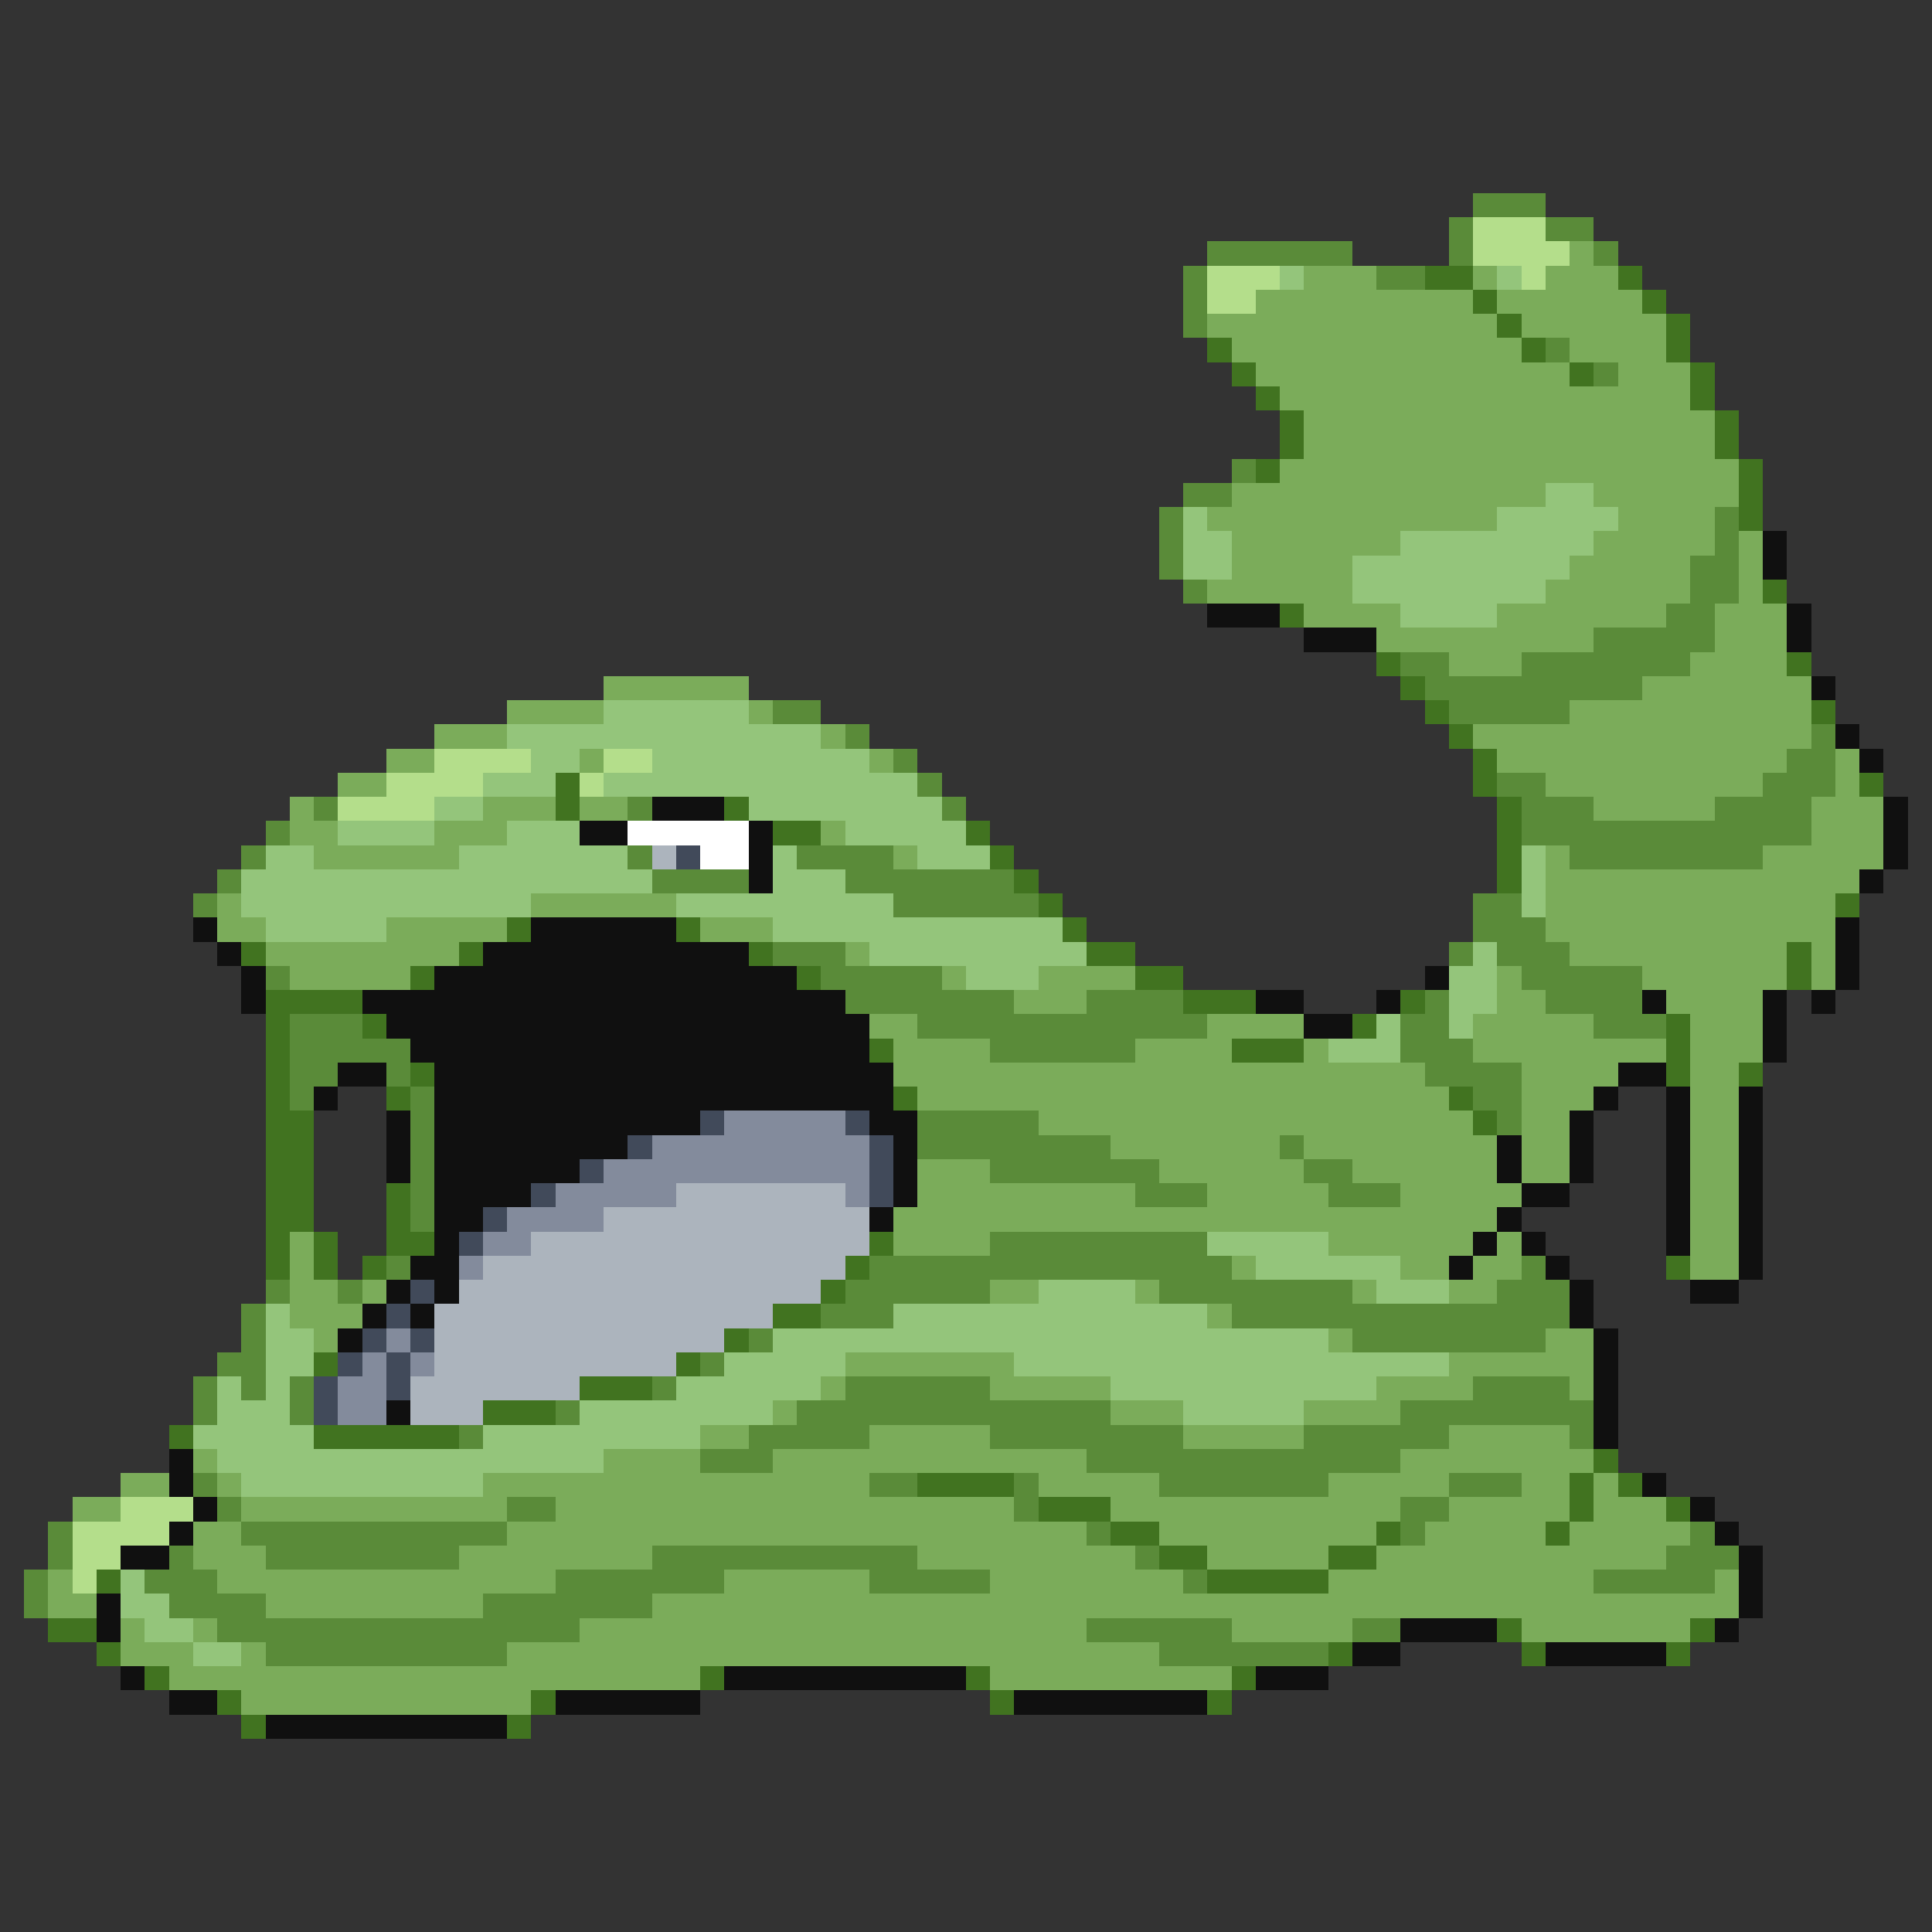 <svg xmlns="http://www.w3.org/2000/svg" viewBox="0 -0.5 80 80" shape-rendering="crispEdges">
<rect x="0" y="-0.5" width="80" height="80" fill="#333333" stroke="none"/>
<path stroke="#5a8b39" d="M61 8h3M60 9h1M64 9h2M50 10h6M60 10h1M66 10h1M49 11h1M57 11h2M49 12h1M49 13h1M64 14h1M66 15h1M51 19h1M49 20h2M48 21h1M71 21h1M48 22h1M71 22h1M48 23h1M70 23h2M49 24h1M70 24h2M69 25h2M66 26h5M58 27h2M63 27h7M59 28h9M32 29h2M60 29h5M35 30h1M75 30h1M37 31h1M74 31h2M38 32h1M62 32h2M73 32h3M13 33h1M26 33h1M39 33h1M63 33h3M71 33h4M11 34h1M63 34h12M10 35h1M26 35h1M33 35h4M65 35h8M9 36h1M27 36h4M35 36h7M8 37h1M37 37h6M61 37h2M61 38h3M32 39h3M60 39h1M62 39h3M11 40h1M34 40h5M63 40h5M35 41h7M45 41h4M59 41h1M64 41h4M12 42h3M38 42h12M58 42h2M66 42h3M12 43h5M41 43h6M58 43h3M12 44h2M16 44h1M59 44h4M12 45h1M17 45h1M61 45h2M17 46h1M38 46h5M62 46h1M17 47h1M38 47h8M53 47h1M17 48h1M41 48h7M54 48h2M17 49h1M47 49h3M55 49h3M17 50h1M41 51h9M16 52h1M36 52h15M63 52h1M11 53h1M14 53h1M35 53h6M48 53h8M62 53h3M10 54h1M34 54h3M51 54h14M10 55h1M31 55h1M56 55h8M9 56h2M29 56h1M8 57h1M10 57h1M12 57h1M27 57h1M35 57h6M61 57h4M8 58h1M12 58h1M23 58h1M33 58h13M58 58h8M19 59h1M31 59h5M41 59h8M54 59h6M65 59h1M29 60h3M45 60h13M8 61h1M36 61h2M42 61h1M48 61h7M60 61h3M9 62h1M21 62h2M42 62h1M58 62h2M2 63h1M10 63h11M45 63h1M58 63h1M70 63h1M2 64h1M7 64h1M11 64h8M27 64h11M47 64h1M69 64h3M1 65h1M6 65h3M23 65h7M36 65h5M49 65h1M66 65h5M1 66h1M7 66h4M20 66h7M9 67h15M45 67h6M56 67h2M11 68h10M48 68h7" />
<path stroke="#b4de8b" d="M61 9h3M61 10h4M50 11h3M63 11h1M50 12h2M18 31h4M25 31h2M16 32h4M24 32h1M14 33h4M5 62h3M3 63h4M3 64h2M3 65h1" />
<path stroke="#7bac5a" d="M65 10h1M54 11h3M61 11h1M64 11h3M52 12h9M62 12h6M50 13h12M63 13h6M51 14h12M65 14h4M52 15h13M67 15h3M53 16h17M54 17h17M54 18h17M53 19h19M51 20h13M66 20h6M50 21h12M67 21h4M51 22h7M66 22h5M72 22h1M51 23h5M65 23h5M72 23h1M50 24h6M64 24h6M72 24h1M54 25h4M62 25h7M71 25h3M57 26h9M71 26h3M60 27h3M70 27h4M25 28h6M68 28h7M21 29h4M31 29h1M65 29h10M18 30h3M34 30h1M61 30h14M16 31h2M24 31h1M36 31h1M62 31h12M76 31h1M14 32h2M64 32h9M76 32h1M12 33h1M20 33h3M24 33h2M66 33h5M75 33h3M12 34h2M18 34h3M34 34h1M75 34h3M13 35h6M37 35h1M64 35h1M73 35h5M64 36h13M9 37h1M22 37h6M64 37h12M9 38h2M16 38h5M29 38h3M64 38h12M11 39h8M35 39h1M65 39h9M75 39h1M12 40h5M39 40h1M43 40h4M62 40h1M68 40h6M75 40h1M42 41h3M62 41h2M69 41h4M36 42h2M50 42h4M61 42h5M70 42h3M37 43h4M47 43h4M54 43h1M61 43h8M70 43h3M37 44h22M63 44h4M70 44h2M38 45h22M63 45h3M70 45h2M43 46h18M63 46h2M70 46h2M46 47h7M54 47h8M63 47h2M70 47h2M38 48h3M48 48h6M56 48h6M63 48h2M70 48h2M38 49h9M50 49h5M58 49h5M70 49h2M37 50h25M70 50h2M12 51h1M37 51h4M55 51h6M62 51h1M70 51h2M12 52h1M51 52h1M58 52h2M61 52h2M70 52h2M12 53h2M15 53h1M41 53h2M47 53h1M56 53h1M60 53h2M12 54h3M50 54h1M13 55h1M55 55h1M64 55h2M35 56h7M60 56h6M34 57h1M41 57h5M57 57h4M65 57h1M32 58h1M46 58h3M54 58h4M29 59h2M36 59h5M49 59h5M60 59h5M8 60h1M25 60h4M32 60h13M58 60h8M5 61h2M9 61h1M20 61h16M43 61h5M55 61h5M63 61h2M66 61h1M3 62h2M10 62h11M23 62h19M46 62h12M60 62h5M66 62h3M8 63h2M21 63h24M48 63h9M59 63h5M65 63h5M8 64h3M19 64h8M38 64h9M50 64h5M57 64h12M2 65h1M9 65h14M30 65h6M41 65h8M55 65h11M71 65h1M2 66h2M11 66h9M27 66h45M5 67h1M8 67h1M24 67h21M51 67h5M63 67h7M5 68h3M10 68h1M21 68h27M7 69h22M41 69h10M10 70h12" />
<path stroke="#94c57b" d="M53 11h1M62 11h1M64 20h2M49 21h1M62 21h5M49 22h2M58 22h8M49 23h2M56 23h9M56 24h8M58 25h4M25 29h6M21 30h13M22 31h2M27 31h9M20 32h3M25 32h13M18 33h2M31 33h8M14 34h4M21 34h3M35 34h5M11 35h2M19 35h7M32 35h1M38 35h3M63 35h1M10 36h17M32 36h3M63 36h1M10 37h12M28 37h9M63 37h1M11 38h5M32 38h12M36 39h9M61 39h1M40 40h3M60 40h2M60 41h2M57 42h1M60 42h1M55 43h3M50 51h5M52 52h6M43 53h4M57 53h3M11 54h1M37 54h13M11 55h2M32 55h23M11 56h2M30 56h5M42 56h18M9 57h1M11 57h1M28 57h6M46 57h11M9 58h3M24 58h8M49 58h5M8 59h5M20 59h9M9 60h16M10 61h10M5 65h1M5 66h2M6 67h2M8 68h2" />
<path stroke="#417320" d="M59 11h2M67 11h1M61 12h1M68 12h1M62 13h1M69 13h1M50 14h1M63 14h1M69 14h1M51 15h1M65 15h1M70 15h1M52 16h1M70 16h1M53 17h1M71 17h1M53 18h1M71 18h1M52 19h1M72 19h1M72 20h1M72 21h1M73 24h1M53 25h1M57 27h1M74 27h1M58 28h1M59 29h1M75 29h1M60 30h1M61 31h1M23 32h1M61 32h1M77 32h1M23 33h1M30 33h1M62 33h1M32 34h2M40 34h1M62 34h1M41 35h1M62 35h1M42 36h1M62 36h1M43 37h1M76 37h1M21 38h1M28 38h1M44 38h1M10 39h1M19 39h1M31 39h1M45 39h2M74 39h1M17 40h1M33 40h1M47 40h2M74 40h1M11 41h4M49 41h3M58 41h1M11 42h1M15 42h1M56 42h1M69 42h1M11 43h1M36 43h1M51 43h3M69 43h1M11 44h1M17 44h1M69 44h1M72 44h1M11 45h1M16 45h1M37 45h1M60 45h1M11 46h2M61 46h1M11 47h2M11 48h2M11 49h2M16 49h1M11 50h2M16 50h1M11 51h1M13 51h1M16 51h2M36 51h1M11 52h1M13 52h1M15 52h1M35 52h1M69 52h1M34 53h1M32 54h2M30 55h1M13 56h1M28 56h1M24 57h3M20 58h3M7 59h1M13 59h6M66 60h1M38 61h4M65 61h1M67 61h1M43 62h3M65 62h1M69 62h1M46 63h2M57 63h1M64 63h1M48 64h2M55 64h2M4 65h1M50 65h5M2 67h2M62 67h1M70 67h1M4 68h1M55 68h1M63 68h1M69 68h1M6 69h1M29 69h1M40 69h1M51 69h1M9 70h1M22 70h1M41 70h1M50 70h1M10 71h1M21 71h1" />
<path stroke="#101010" d="M73 22h1M73 23h1M50 25h3M74 25h1M54 26h3M74 26h1M75 28h1M76 30h1M77 31h1M27 33h3M78 33h1M24 34h2M31 34h1M78 34h1M31 35h1M78 35h1M31 36h1M77 36h1M8 38h1M22 38h6M76 38h1M9 39h1M20 39h11M76 39h1M10 40h1M18 40h15M59 40h1M76 40h1M10 41h1M15 41h20M52 41h2M57 41h1M68 41h1M73 41h1M75 41h1M16 42h20M54 42h2M73 42h1M17 43h19M73 43h1M14 44h2M18 44h19M67 44h2M13 45h1M18 45h19M66 45h1M69 45h1M72 45h1M16 46h1M18 46h11M36 46h2M65 46h1M69 46h1M72 46h1M16 47h1M18 47h8M37 47h1M62 47h1M65 47h1M69 47h1M72 47h1M16 48h1M18 48h6M37 48h1M62 48h1M65 48h1M69 48h1M72 48h1M18 49h4M37 49h1M63 49h2M69 49h1M72 49h1M18 50h2M36 50h1M62 50h1M69 50h1M72 50h1M18 51h1M61 51h1M63 51h1M69 51h1M72 51h1M17 52h2M60 52h1M64 52h1M72 52h1M16 53h1M18 53h1M65 53h1M70 53h2M15 54h1M17 54h1M65 54h1M14 55h1M66 55h1M66 56h1M66 57h1M16 58h1M66 58h1M66 59h1M7 60h1M7 61h1M68 61h1M8 62h1M70 62h1M7 63h1M71 63h1M5 64h2M72 64h1M72 65h1M4 66h1M72 66h1M4 67h1M58 67h4M71 67h1M56 68h2M64 68h5M5 69h1M30 69h10M52 69h3M7 70h2M23 70h6M42 70h8M11 71h10" />
<path stroke="#ffffff" d="M26 34h5M29 35h2" />
<path stroke="#acb4bd" d="M27 35h1M28 49h7M25 50h11M22 51h14M20 52h15M19 53h15M18 54h14M18 55h12M18 56h10M17 57h7M17 58h3" />
<path stroke="#414a5a" d="M28 35h1M29 46h1M35 46h1M26 47h1M36 47h1M24 48h1M36 48h1M22 49h1M36 49h1M20 50h1M19 51h1M17 53h1M16 54h1M15 55h1M17 55h1M14 56h1M16 56h1M13 57h1M16 57h1M13 58h1" />
<path stroke="#838b9c" d="M30 46h5M27 47h9M25 48h11M23 49h5M35 49h1M21 50h4M20 51h2M19 52h1M16 55h1M15 56h1M17 56h1M14 57h2M14 58h2" />
</svg>